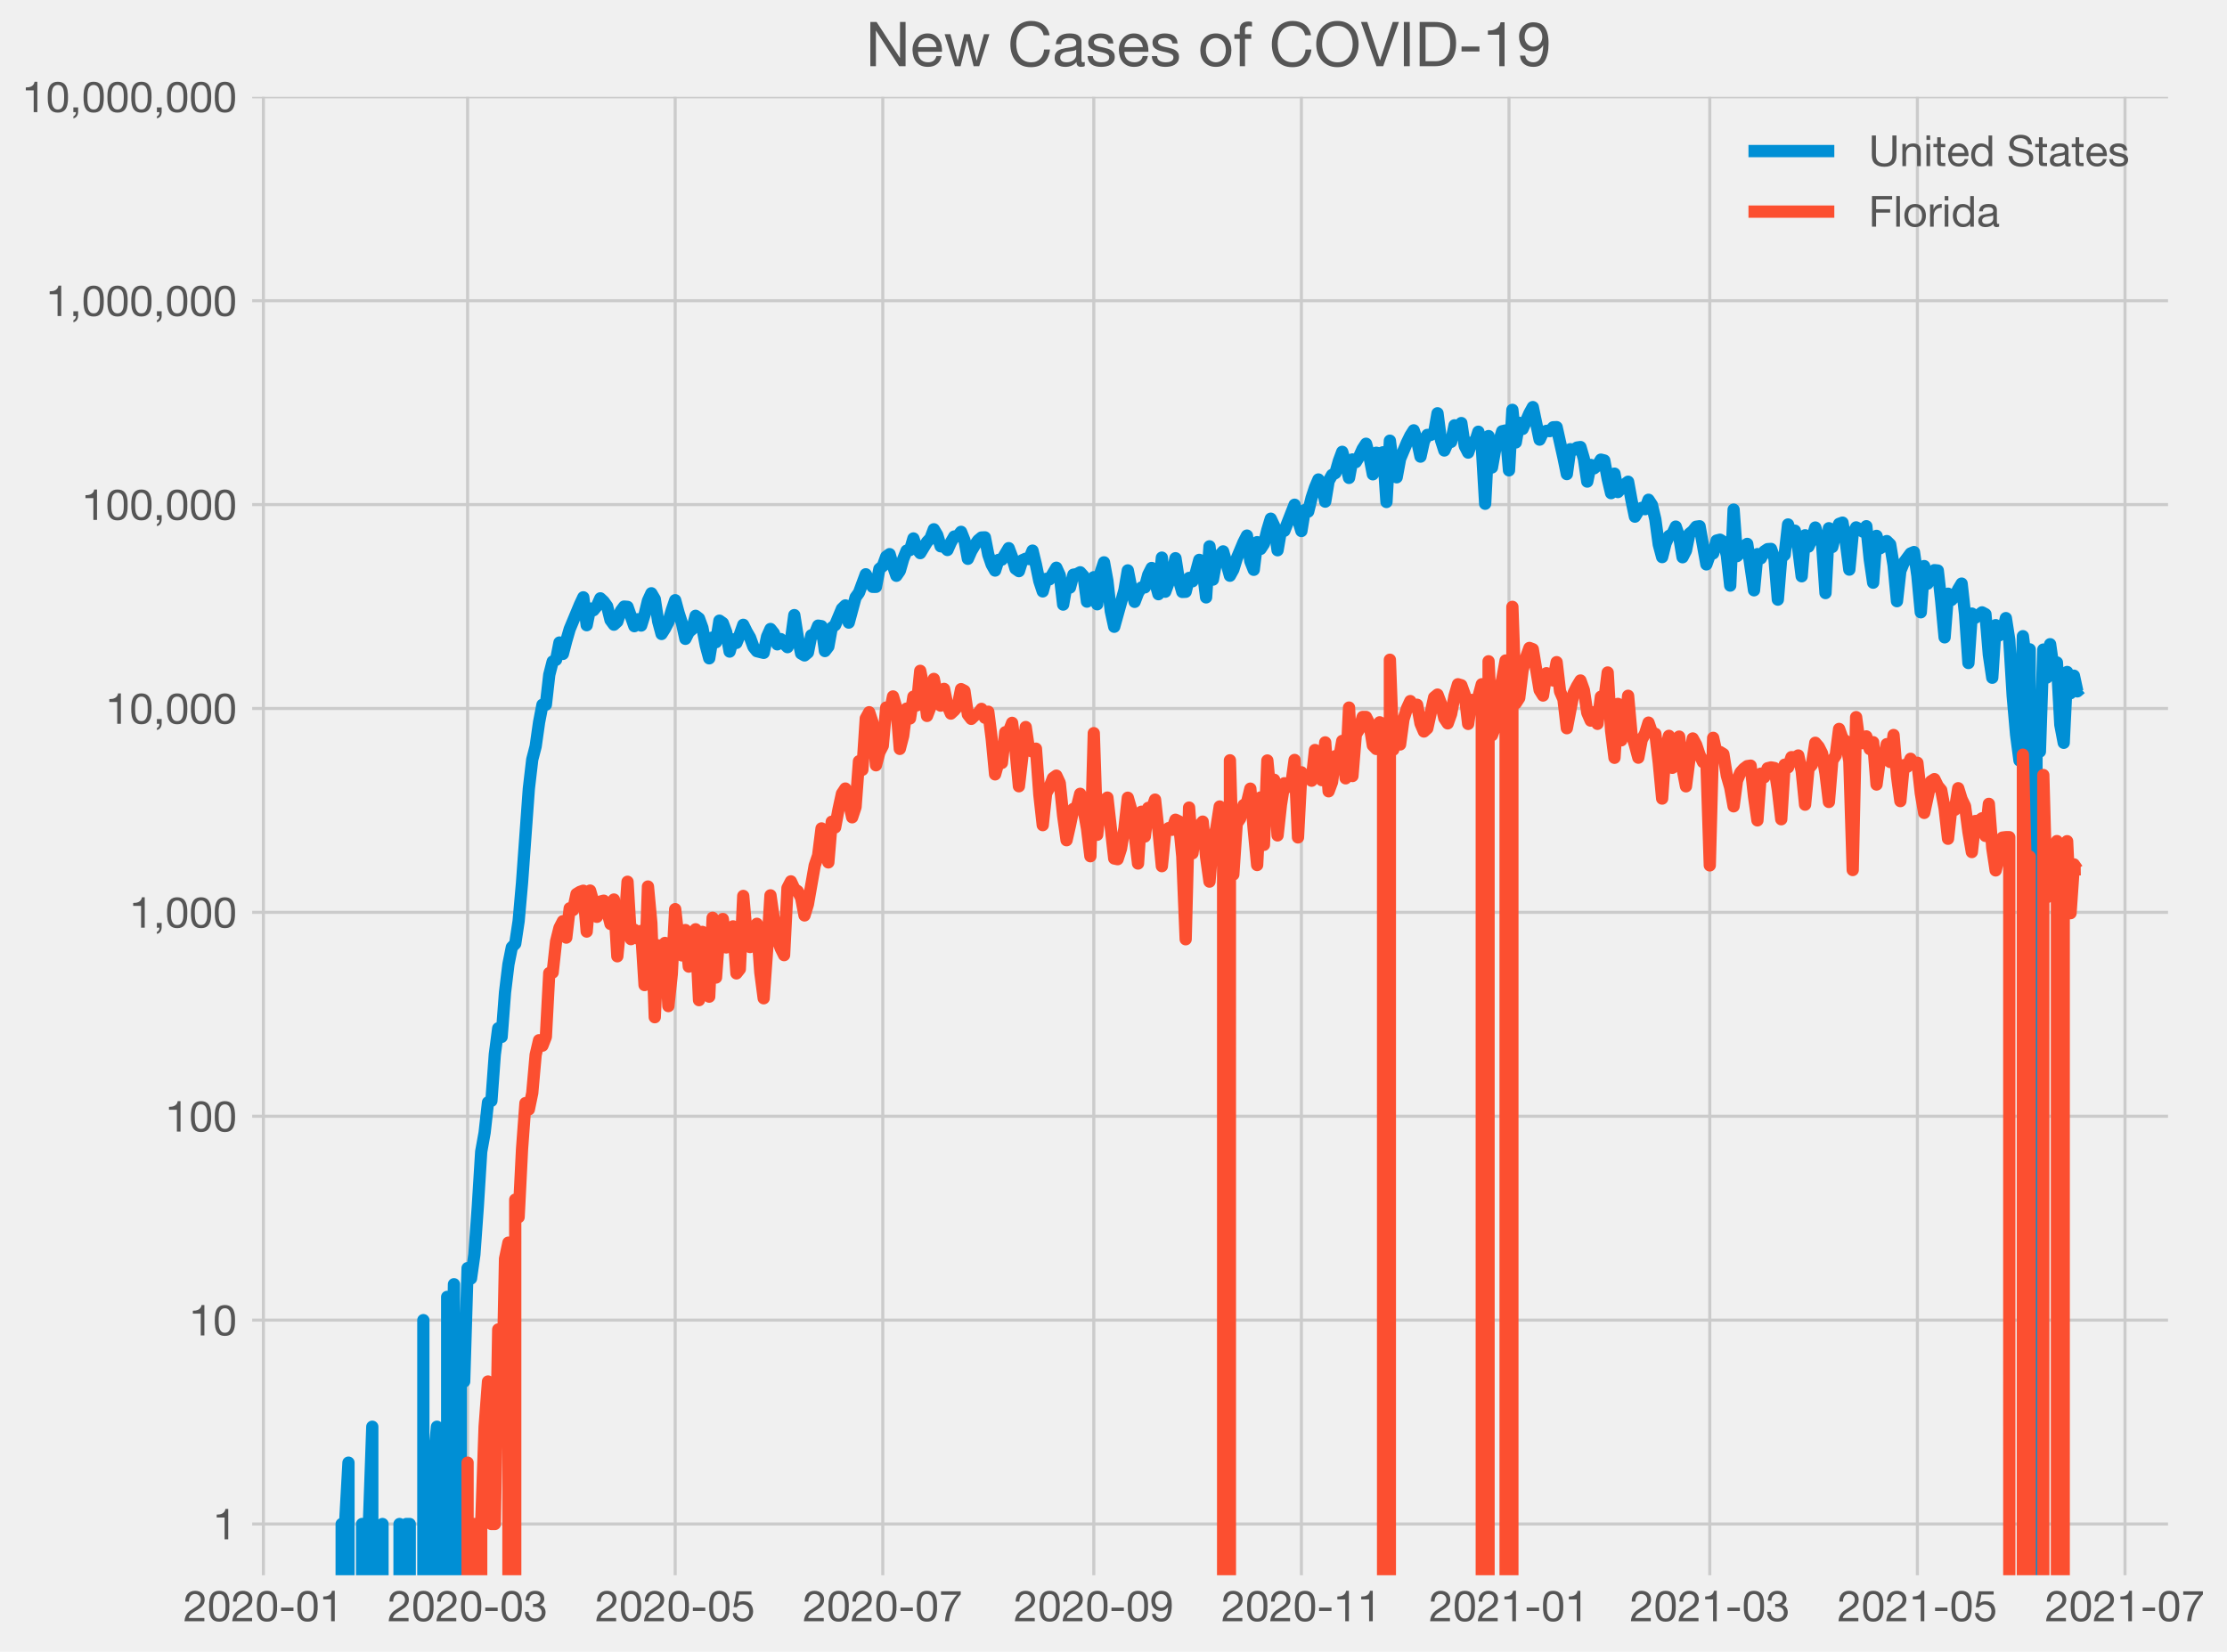 <?xml version="1.0" encoding="utf-8" standalone="no"?>
<!DOCTYPE svg PUBLIC "-//W3C//DTD SVG 1.1//EN"
  "http://www.w3.org/Graphics/SVG/1.1/DTD/svg11.dtd">
<!-- Created with matplotlib (https://matplotlib.org/) -->
<svg height="538.891pt" version="1.1" viewBox="0 0 726.379 538.891" width="726.379pt" xmlns="http://www.w3.org/2000/svg" xmlns:xlink="http://www.w3.org/1999/xlink">
 <defs>
  <style type="text/css">*{stroke-linecap:butt;stroke-linejoin:round;}</style>
 </defs>
 <g id="figure_1">
  <g id="patch_1">
   <path d="M 0 538.891 
L 726.379 538.891 
L 726.379 0 
L 0 0 
z
" style="fill:#f0f0f0;"/>
  </g>
  <g id="axes_1">
   <g id="patch_2">
    <path d="M 80.748 515.436 
L 707.148 515.436 
L 707.148 31.596 
L 80.748 31.596 
z
" style="fill:#f0f0f0;"/>
   </g>
   <g id="matplotlib.axis_1">
    <g id="xtick_1">
     <g id="line2d_1">
      <path clip-path="url(#p4f7e2a3bd6)" d="M 85.91 515.436 
L 85.91 31.596 
" style="fill:none;stroke:#cbcbcb;"/>
     </g>
     <g id="line2d_2"/>
     <g id="text_1">
      <!-- 2020-01 -->
      <g style="fill:#555555;" transform="translate(59.837 528.932)scale(0.14 -0.14)">
       <defs>
        <path d="M 4.406 45.797 
L 12.906 45.797 
Q 12.797 49 13.547 52.141 
Q 14.297 55.297 16 57.797 
Q 17.703 60.297 20.344 61.844 
Q 23 63.406 26.703 63.406 
Q 29.5 63.406 32 62.5 
Q 34.5 61.594 36.344 59.891 
Q 38.203 58.203 39.297 55.844 
Q 40.406 53.5 40.406 50.594 
Q 40.406 46.906 39.25 44.094 
Q 38.094 41.297 35.844 38.891 
Q 33.594 36.5 30.188 34.141 
Q 26.797 31.797 22.297 29 
Q 18.594 26.797 15.188 24.297 
Q 11.797 21.797 9.094 18.5 
Q 6.406 15.203 4.656 10.75 
Q 2.906 6.297 2.406 0 
L 48.703 0 
L 48.703 7.5 
L 12.297 7.5 
Q 12.906 10.797 14.844 13.344 
Q 16.797 15.906 19.547 18.094 
Q 22.297 20.297 25.594 22.25 
Q 28.906 24.203 32.203 26.203 
Q 35.5 28.297 38.594 30.594 
Q 41.703 32.906 44.094 35.75 
Q 46.5 38.594 47.953 42.188 
Q 49.406 45.797 49.406 50.5 
Q 49.406 55.5 47.656 59.297 
Q 45.906 63.094 42.906 65.641 
Q 39.906 68.203 35.844 69.547 
Q 31.797 70.906 27.203 70.906 
Q 21.594 70.906 17.188 69 
Q 12.797 67.094 9.844 63.75 
Q 6.906 60.406 5.5 55.797 
Q 4.094 51.203 4.406 45.797 
z
" id="HelveticaNeue-50"/>
        <path d="M 13.203 34.906 
Q 13.203 37.5 13.25 40.641 
Q 13.297 43.797 13.75 46.938 
Q 14.203 50.094 15.047 53.094 
Q 15.906 56.094 17.547 58.344 
Q 19.203 60.594 21.703 62 
Q 24.203 63.406 27.797 63.406 
Q 31.406 63.406 33.906 62 
Q 36.406 60.594 38.047 58.344 
Q 39.703 56.094 40.547 53.094 
Q 41.406 50.094 41.844 46.938 
Q 42.297 43.797 42.344 40.641 
Q 42.406 37.5 42.406 34.906 
Q 42.406 30.906 42.156 25.953 
Q 41.906 21 40.547 16.641 
Q 39.203 12.297 36.203 9.297 
Q 33.203 6.297 27.797 6.297 
Q 22.406 6.297 19.406 9.297 
Q 16.406 12.297 15.047 16.641 
Q 13.703 21 13.453 25.953 
Q 13.203 30.906 13.203 34.906 
z
M 4.203 34.797 
Q 4.203 30.906 4.391 26.703 
Q 4.594 22.5 5.391 18.5 
Q 6.203 14.5 7.703 10.953 
Q 9.203 7.406 11.797 4.703 
Q 14.406 2 18.344 0.453 
Q 22.297 -1.094 27.797 -1.094 
Q 33.406 -1.094 37.297 0.453 
Q 41.203 2 43.797 4.703 
Q 46.406 7.406 47.906 10.953 
Q 49.406 14.5 50.203 18.5 
Q 51 22.5 51.203 26.703 
Q 51.406 30.906 51.406 34.797 
Q 51.406 38.703 51.203 42.891 
Q 51 47.094 50.203 51.094 
Q 49.406 55.094 47.906 58.688 
Q 46.406 62.297 43.797 65 
Q 41.203 67.703 37.25 69.297 
Q 33.297 70.906 27.797 70.906 
Q 22.297 70.906 18.344 69.297 
Q 14.406 67.703 11.797 65 
Q 9.203 62.297 7.703 58.688 
Q 6.203 55.094 5.391 51.094 
Q 4.594 47.094 4.391 42.891 
Q 4.203 38.703 4.203 34.797 
z
" id="HelveticaNeue-48"/>
        <path d="M 5 31.797 
L 5 23.797 
L 33.906 23.797 
L 33.906 31.797 
z
" id="HelveticaNeue-45"/>
        <path d="M 35.594 0 
L 35.594 70.906 
L 29.094 70.906 
Q 28.406 66.906 26.5 64.297 
Q 24.594 61.703 21.844 60.203 
Q 19.094 58.703 15.688 58.141 
Q 12.297 57.594 8.703 57.594 
L 8.703 50.797 
L 27.094 50.797 
L 27.094 0 
z
" id="HelveticaNeue-49"/>
       </defs>
       <use xlink:href="#HelveticaNeue-50"/>
       <use x="55.6" xlink:href="#HelveticaNeue-48"/>
       <use x="111.2" xlink:href="#HelveticaNeue-50"/>
       <use x="166.8" xlink:href="#HelveticaNeue-48"/>
       <use x="222.4" xlink:href="#HelveticaNeue-45"/>
       <use x="261.3" xlink:href="#HelveticaNeue-48"/>
       <use x="316.9" xlink:href="#HelveticaNeue-49"/>
      </g>
     </g>
    </g>
    <g id="xtick_2">
     <g id="line2d_3">
      <path clip-path="url(#p4f7e2a3bd6)" d="M 152.513 515.436 
L 152.513 31.596 
" style="fill:none;stroke:#cbcbcb;"/>
     </g>
     <g id="line2d_4"/>
     <g id="text_2">
      <!-- 2020-03 -->
      <g style="fill:#555555;" transform="translate(126.44 528.932)scale(0.14 -0.14)">
       <defs>
        <path d="M 21.797 40.5 
L 21.797 33.297 
Q 24.203 33.594 26.906 33.594 
Q 30.094 33.594 32.844 32.75 
Q 35.594 31.906 37.594 30.156 
Q 39.594 28.406 40.797 25.844 
Q 42 23.297 42 20 
Q 42 16.797 40.75 14.25 
Q 39.5 11.703 37.391 9.953 
Q 35.297 8.203 32.5 7.25 
Q 29.703 6.297 26.594 6.297 
Q 19.297 6.297 15.5 10.641 
Q 11.703 15 11.5 21.906 
L 3 21.906 
Q 2.906 16.406 4.547 12.094 
Q 6.203 7.797 9.297 4.844 
Q 12.406 1.906 16.797 0.406 
Q 21.203 -1.094 26.594 -1.094 
Q 31.594 -1.094 36.047 0.25 
Q 40.5 1.594 43.797 4.297 
Q 47.094 7 49.047 11.047 
Q 51 15.094 51 20.406 
Q 51 26.797 47.844 31.5 
Q 44.703 36.203 38.203 37.594 
L 38.203 37.797 
Q 42.406 39.703 45.203 43.391 
Q 48 47.094 48 51.906 
Q 48 56.797 46.344 60.391 
Q 44.703 64 41.797 66.297 
Q 38.906 68.594 34.953 69.75 
Q 31 70.906 26.406 70.906 
Q 21.094 70.906 17.047 69.203 
Q 13 67.5 10.297 64.5 
Q 7.594 61.5 6.141 57.297 
Q 4.703 53.094 4.5 48 
L 13 48 
Q 13 51.094 13.797 53.891 
Q 14.594 56.703 16.25 58.797 
Q 17.906 60.906 20.453 62.156 
Q 23 63.406 26.406 63.406 
Q 31.797 63.406 35.391 60.547 
Q 39 57.703 39 52 
Q 39 49.203 37.891 47 
Q 36.797 44.797 34.938 43.344 
Q 33.094 41.906 30.641 41.156 
Q 28.203 40.406 25.5 40.406 
L 23.703 40.406 
Q 23.203 40.406 22.703 40.406 
Q 22.297 40.406 21.797 40.5 
z
" id="HelveticaNeue-51"/>
       </defs>
       <use xlink:href="#HelveticaNeue-50"/>
       <use x="55.6" xlink:href="#HelveticaNeue-48"/>
       <use x="111.2" xlink:href="#HelveticaNeue-50"/>
       <use x="166.8" xlink:href="#HelveticaNeue-48"/>
       <use x="222.4" xlink:href="#HelveticaNeue-45"/>
       <use x="261.3" xlink:href="#HelveticaNeue-48"/>
       <use x="316.9" xlink:href="#HelveticaNeue-51"/>
      </g>
     </g>
    </g>
    <g id="xtick_3">
     <g id="line2d_5">
      <path clip-path="url(#p4f7e2a3bd6)" d="M 220.226 515.436 
L 220.226 31.596 
" style="fill:none;stroke:#cbcbcb;"/>
     </g>
     <g id="line2d_6"/>
     <g id="text_3">
      <!-- 2020-05 -->
      <g style="fill:#555555;" transform="translate(194.153 528.932)scale(0.14 -0.14)">
       <defs>
        <path d="M 47 62.203 
L 47 69.703 
L 12 69.703 
L 5.406 32.906 
L 12.703 32.5 
Q 15.203 35.5 18.453 37.344 
Q 21.703 39.203 25.906 39.203 
Q 29.5 39.203 32.453 38 
Q 35.406 36.797 37.5 34.641 
Q 39.594 32.5 40.75 29.547 
Q 41.906 26.594 41.906 23.094 
Q 41.906 18.906 40.703 15.75 
Q 39.5 12.594 37.453 10.5 
Q 35.406 8.406 32.656 7.344 
Q 29.906 6.297 26.906 6.297 
Q 23.703 6.297 21.047 7.25 
Q 18.406 8.203 16.453 9.953 
Q 14.5 11.703 13.344 14.047 
Q 12.203 16.406 12 19.094 
L 3.5 19.094 
Q 3.594 14.297 5.391 10.5 
Q 7.203 6.703 10.297 4.141 
Q 13.406 1.594 17.453 0.25 
Q 21.5 -1.094 26.094 -1.094 
Q 32.297 -1.094 36.938 0.844 
Q 41.594 2.797 44.688 6.094 
Q 47.797 9.406 49.344 13.656 
Q 50.906 17.906 50.906 22.406 
Q 50.906 28.5 49.094 33.047 
Q 47.297 37.594 44.188 40.641 
Q 41.094 43.703 36.891 45.203 
Q 32.703 46.703 28 46.703 
Q 24.406 46.703 20.75 45.453 
Q 17.094 44.203 14.797 41.594 
L 14.594 41.797 
L 18.406 62.203 
z
" id="HelveticaNeue-53"/>
       </defs>
       <use xlink:href="#HelveticaNeue-50"/>
       <use x="55.6" xlink:href="#HelveticaNeue-48"/>
       <use x="111.2" xlink:href="#HelveticaNeue-50"/>
       <use x="166.8" xlink:href="#HelveticaNeue-48"/>
       <use x="222.4" xlink:href="#HelveticaNeue-45"/>
       <use x="261.3" xlink:href="#HelveticaNeue-48"/>
       <use x="316.9" xlink:href="#HelveticaNeue-53"/>
      </g>
     </g>
    </g>
    <g id="xtick_4">
     <g id="line2d_7">
      <path clip-path="url(#p4f7e2a3bd6)" d="M 287.939 515.436 
L 287.939 31.596 
" style="fill:none;stroke:#cbcbcb;"/>
     </g>
     <g id="line2d_8"/>
     <g id="text_4">
      <!-- 2020-07 -->
      <g style="fill:#555555;" transform="translate(261.866 528.932)scale(0.14 -0.14)">
       <defs>
        <path d="M 50.906 62.406 
L 50.906 69.703 
L 5 69.703 
L 5 61.703 
L 42.203 61.703 
Q 36.594 55.797 31.75 48.797 
Q 26.906 41.797 23.203 33.938 
Q 19.5 26.094 17.141 17.547 
Q 14.797 9 14.203 0 
L 23.703 0 
Q 24.203 8.297 26.5 17.094 
Q 28.797 25.906 32.438 34.203 
Q 36.094 42.5 40.797 49.797 
Q 45.5 57.094 50.906 62.406 
z
" id="HelveticaNeue-55"/>
       </defs>
       <use xlink:href="#HelveticaNeue-50"/>
       <use x="55.6" xlink:href="#HelveticaNeue-48"/>
       <use x="111.2" xlink:href="#HelveticaNeue-50"/>
       <use x="166.8" xlink:href="#HelveticaNeue-48"/>
       <use x="222.4" xlink:href="#HelveticaNeue-45"/>
       <use x="261.3" xlink:href="#HelveticaNeue-48"/>
       <use x="316.9" xlink:href="#HelveticaNeue-55"/>
      </g>
     </g>
    </g>
    <g id="xtick_5">
     <g id="line2d_9">
      <path clip-path="url(#p4f7e2a3bd6)" d="M 356.762 515.436 
L 356.762 31.596 
" style="fill:none;stroke:#cbcbcb;"/>
     </g>
     <g id="line2d_10"/>
     <g id="text_5">
      <!-- 2020-09 -->
      <g style="fill:#555555;" transform="translate(330.689 528.932)scale(0.14 -0.14)">
       <defs>
        <path d="M 13.406 17.094 
L 4.906 17.094 
Q 5.703 7.906 11.594 3.406 
Q 17.5 -1.094 26.406 -1.094 
Q 39.297 -1.094 45.141 8.75 
Q 51 18.594 51 37 
Q 51 47.094 49.047 53.641 
Q 47.094 60.203 43.797 64 
Q 40.5 67.797 36.094 69.344 
Q 31.703 70.906 26.703 70.906 
Q 21.594 70.906 17.297 69.203 
Q 13 67.5 9.891 64.453 
Q 6.797 61.406 5.094 57.156 
Q 3.406 52.906 3.406 47.797 
Q 3.406 42.594 4.844 38.188 
Q 6.297 33.797 9.141 30.688 
Q 12 27.594 16.203 25.844 
Q 20.406 24.094 25.797 24.094 
Q 31 24.094 35.391 26.75 
Q 39.797 29.406 42.203 33.906 
L 42.406 33.703 
Q 42 19.797 38.094 13.047 
Q 34.203 6.297 26.406 6.297 
Q 21.297 6.297 17.594 9.094 
Q 13.906 11.906 13.406 17.094 
z
M 40.906 47.203 
Q 40.906 44.094 39.906 41.25 
Q 38.906 38.406 37 36.25 
Q 35.094 34.094 32.391 32.844 
Q 29.703 31.594 26.406 31.594 
Q 23.297 31.594 20.75 32.844 
Q 18.203 34.094 16.344 36.188 
Q 14.5 38.297 13.453 41 
Q 12.406 43.703 12.406 46.594 
Q 12.406 49.906 13.156 52.906 
Q 13.906 55.906 15.547 58.25 
Q 17.203 60.594 19.844 62 
Q 22.5 63.406 26.297 63.406 
Q 29.906 63.406 32.594 62.094 
Q 35.297 60.797 37.141 58.547 
Q 39 56.297 39.953 53.391 
Q 40.906 50.5 40.906 47.203 
z
" id="HelveticaNeue-57"/>
       </defs>
       <use xlink:href="#HelveticaNeue-50"/>
       <use x="55.6" xlink:href="#HelveticaNeue-48"/>
       <use x="111.2" xlink:href="#HelveticaNeue-50"/>
       <use x="166.8" xlink:href="#HelveticaNeue-48"/>
       <use x="222.4" xlink:href="#HelveticaNeue-45"/>
       <use x="261.3" xlink:href="#HelveticaNeue-48"/>
       <use x="316.9" xlink:href="#HelveticaNeue-57"/>
      </g>
     </g>
    </g>
    <g id="xtick_6">
     <g id="line2d_11">
      <path clip-path="url(#p4f7e2a3bd6)" d="M 424.474 515.436 
L 424.474 31.596 
" style="fill:none;stroke:#cbcbcb;"/>
     </g>
     <g id="line2d_12"/>
     <g id="text_6">
      <!-- 2020-11 -->
      <g style="fill:#555555;" transform="translate(398.402 528.932)scale(0.14 -0.14)">
       <use xlink:href="#HelveticaNeue-50"/>
       <use x="55.6" xlink:href="#HelveticaNeue-48"/>
       <use x="111.2" xlink:href="#HelveticaNeue-50"/>
       <use x="166.8" xlink:href="#HelveticaNeue-48"/>
       <use x="222.4" xlink:href="#HelveticaNeue-45"/>
       <use x="261.3" xlink:href="#HelveticaNeue-49"/>
       <use x="316.9" xlink:href="#HelveticaNeue-49"/>
      </g>
     </g>
    </g>
    <g id="xtick_7">
     <g id="line2d_13">
      <path clip-path="url(#p4f7e2a3bd6)" d="M 492.187 515.436 
L 492.187 31.596 
" style="fill:none;stroke:#cbcbcb;"/>
     </g>
     <g id="line2d_14"/>
     <g id="text_7">
      <!-- 2021-01 -->
      <g style="fill:#555555;" transform="translate(466.115 528.932)scale(0.14 -0.14)">
       <use xlink:href="#HelveticaNeue-50"/>
       <use x="55.6" xlink:href="#HelveticaNeue-48"/>
       <use x="111.2" xlink:href="#HelveticaNeue-50"/>
       <use x="166.8" xlink:href="#HelveticaNeue-49"/>
       <use x="222.4" xlink:href="#HelveticaNeue-45"/>
       <use x="261.3" xlink:href="#HelveticaNeue-48"/>
       <use x="316.9" xlink:href="#HelveticaNeue-49"/>
      </g>
     </g>
    </g>
    <g id="xtick_8">
     <g id="line2d_15">
      <path clip-path="url(#p4f7e2a3bd6)" d="M 557.68 515.436 
L 557.68 31.596 
" style="fill:none;stroke:#cbcbcb;"/>
     </g>
     <g id="line2d_16"/>
     <g id="text_8">
      <!-- 2021-03 -->
      <g style="fill:#555555;" transform="translate(531.607 528.932)scale(0.14 -0.14)">
       <use xlink:href="#HelveticaNeue-50"/>
       <use x="55.6" xlink:href="#HelveticaNeue-48"/>
       <use x="111.2" xlink:href="#HelveticaNeue-50"/>
       <use x="166.8" xlink:href="#HelveticaNeue-49"/>
       <use x="222.4" xlink:href="#HelveticaNeue-45"/>
       <use x="261.3" xlink:href="#HelveticaNeue-48"/>
       <use x="316.9" xlink:href="#HelveticaNeue-51"/>
      </g>
     </g>
    </g>
    <g id="xtick_9">
     <g id="line2d_17">
      <path clip-path="url(#p4f7e2a3bd6)" d="M 625.393 515.436 
L 625.393 31.596 
" style="fill:none;stroke:#cbcbcb;"/>
     </g>
     <g id="line2d_18"/>
     <g id="text_9">
      <!-- 2021-05 -->
      <g style="fill:#555555;" transform="translate(599.32 528.932)scale(0.14 -0.14)">
       <use xlink:href="#HelveticaNeue-50"/>
       <use x="55.6" xlink:href="#HelveticaNeue-48"/>
       <use x="111.2" xlink:href="#HelveticaNeue-50"/>
       <use x="166.8" xlink:href="#HelveticaNeue-49"/>
       <use x="222.4" xlink:href="#HelveticaNeue-45"/>
       <use x="261.3" xlink:href="#HelveticaNeue-48"/>
       <use x="316.9" xlink:href="#HelveticaNeue-53"/>
      </g>
     </g>
    </g>
    <g id="xtick_10">
     <g id="line2d_19">
      <path clip-path="url(#p4f7e2a3bd6)" d="M 693.106 515.436 
L 693.106 31.596 
" style="fill:none;stroke:#cbcbcb;"/>
     </g>
     <g id="line2d_20"/>
     <g id="text_10">
      <!-- 2021-07 -->
      <g style="fill:#555555;" transform="translate(667.033 528.932)scale(0.14 -0.14)">
       <use xlink:href="#HelveticaNeue-50"/>
       <use x="55.6" xlink:href="#HelveticaNeue-48"/>
       <use x="111.2" xlink:href="#HelveticaNeue-50"/>
       <use x="166.8" xlink:href="#HelveticaNeue-49"/>
       <use x="222.4" xlink:href="#HelveticaNeue-45"/>
       <use x="261.3" xlink:href="#HelveticaNeue-48"/>
       <use x="316.9" xlink:href="#HelveticaNeue-55"/>
      </g>
     </g>
    </g>
   </g>
   <g id="matplotlib.axis_2">
    <g id="ytick_1">
     <g id="line2d_21">
      <path clip-path="url(#p4f7e2a3bd6)" d="M 80.748 497.216 
L 707.148 497.216 
" style="fill:none;stroke:#cbcbcb;"/>
     </g>
     <g id="line2d_22"/>
     <g id="text_11">
      <!-- 1 -->
      <g style="fill:#555555;" transform="translate(69.465 502.214)scale(0.14 -0.14)">
       <use xlink:href="#HelveticaNeue-49"/>
      </g>
     </g>
    </g>
    <g id="ytick_2">
     <g id="line2d_23">
      <path clip-path="url(#p4f7e2a3bd6)" d="M 80.748 430.698 
L 707.148 430.698 
" style="fill:none;stroke:#cbcbcb;"/>
     </g>
     <g id="line2d_24"/>
     <g id="text_12">
      <!-- 10 -->
      <g style="fill:#555555;" transform="translate(61.682 435.697)scale(0.14 -0.14)">
       <use xlink:href="#HelveticaNeue-49"/>
       <use x="55.6" xlink:href="#HelveticaNeue-48"/>
      </g>
     </g>
    </g>
    <g id="ytick_3">
     <g id="line2d_25">
      <path clip-path="url(#p4f7e2a3bd6)" d="M 80.748 364.181 
L 707.148 364.181 
" style="fill:none;stroke:#cbcbcb;"/>
     </g>
     <g id="line2d_26"/>
     <g id="text_13">
      <!-- 100 -->
      <g style="fill:#555555;" transform="translate(53.899 369.18)scale(0.14 -0.14)">
       <use xlink:href="#HelveticaNeue-49"/>
       <use x="55.6" xlink:href="#HelveticaNeue-48"/>
       <use x="111.2" xlink:href="#HelveticaNeue-48"/>
      </g>
     </g>
    </g>
    <g id="ytick_4">
     <g id="line2d_27">
      <path clip-path="url(#p4f7e2a3bd6)" d="M 80.748 297.664 
L 707.148 297.664 
" style="fill:none;stroke:#cbcbcb;"/>
     </g>
     <g id="line2d_28"/>
     <g id="text_14">
      <!-- 1,000 -->
      <g style="fill:#555555;" transform="translate(42.224 302.663)scale(0.14 -0.14)">
       <defs>
        <path d="M 8.297 11.094 
L 8.297 0 
L 14.203 0 
Q 14.297 -1.203 14.047 -2.594 
Q 13.797 -4 13.094 -5.344 
Q 12.406 -6.703 11.25 -7.844 
Q 10.094 -9 8.406 -9.594 
L 8.406 -14.594 
Q 14.203 -12.906 16.797 -8.797 
Q 19.406 -4.703 19.406 1 
L 19.406 11.094 
z
" id="HelveticaNeue-44"/>
       </defs>
       <use xlink:href="#HelveticaNeue-49"/>
       <use x="55.6" xlink:href="#HelveticaNeue-44"/>
       <use x="83.4" xlink:href="#HelveticaNeue-48"/>
       <use x="139" xlink:href="#HelveticaNeue-48"/>
       <use x="194.6" xlink:href="#HelveticaNeue-48"/>
      </g>
     </g>
    </g>
    <g id="ytick_5">
     <g id="line2d_29">
      <path clip-path="url(#p4f7e2a3bd6)" d="M 80.748 231.147 
L 707.148 231.147 
" style="fill:none;stroke:#cbcbcb;"/>
     </g>
     <g id="line2d_30"/>
     <g id="text_15">
      <!-- 10,000 -->
      <g style="fill:#555555;" transform="translate(34.441 236.145)scale(0.14 -0.14)">
       <use xlink:href="#HelveticaNeue-49"/>
       <use x="55.6" xlink:href="#HelveticaNeue-48"/>
       <use x="111.2" xlink:href="#HelveticaNeue-44"/>
       <use x="139" xlink:href="#HelveticaNeue-48"/>
       <use x="194.6" xlink:href="#HelveticaNeue-48"/>
       <use x="250.2" xlink:href="#HelveticaNeue-48"/>
      </g>
     </g>
    </g>
    <g id="ytick_6">
     <g id="line2d_31">
      <path clip-path="url(#p4f7e2a3bd6)" d="M 80.748 164.63 
L 707.148 164.63 
" style="fill:none;stroke:#cbcbcb;"/>
     </g>
     <g id="line2d_32"/>
     <g id="text_16">
      <!-- 100,000 -->
      <g style="fill:#555555;" transform="translate(26.658 169.628)scale(0.14 -0.14)">
       <use xlink:href="#HelveticaNeue-49"/>
       <use x="55.6" xlink:href="#HelveticaNeue-48"/>
       <use x="111.2" xlink:href="#HelveticaNeue-48"/>
       <use x="166.8" xlink:href="#HelveticaNeue-44"/>
       <use x="194.6" xlink:href="#HelveticaNeue-48"/>
       <use x="250.2" xlink:href="#HelveticaNeue-48"/>
       <use x="305.8" xlink:href="#HelveticaNeue-48"/>
      </g>
     </g>
    </g>
    <g id="ytick_7">
     <g id="line2d_33">
      <path clip-path="url(#p4f7e2a3bd6)" d="M 80.748 98.113 
L 707.148 98.113 
" style="fill:none;stroke:#cbcbcb;"/>
     </g>
     <g id="line2d_34"/>
     <g id="text_17">
      <!-- 1,000,000 -->
      <g style="fill:#555555;" transform="translate(14.983 103.111)scale(0.14 -0.14)">
       <use xlink:href="#HelveticaNeue-49"/>
       <use x="55.6" xlink:href="#HelveticaNeue-44"/>
       <use x="83.4" xlink:href="#HelveticaNeue-48"/>
       <use x="139" xlink:href="#HelveticaNeue-48"/>
       <use x="194.6" xlink:href="#HelveticaNeue-48"/>
       <use x="250.2" xlink:href="#HelveticaNeue-44"/>
       <use x="278" xlink:href="#HelveticaNeue-48"/>
       <use x="333.6" xlink:href="#HelveticaNeue-48"/>
       <use x="389.2" xlink:href="#HelveticaNeue-48"/>
      </g>
     </g>
    </g>
    <g id="ytick_8">
     <g id="line2d_35">
      <path clip-path="url(#p4f7e2a3bd6)" d="M 80.748 31.596 
L 707.148 31.596 
" style="fill:none;stroke:#cbcbcb;"/>
     </g>
     <g id="line2d_36"/>
     <g id="text_18">
      <!-- 10,000,000 -->
      <g style="fill:#555555;" transform="translate(7.2 36.594)scale(0.14 -0.14)">
       <use xlink:href="#HelveticaNeue-49"/>
       <use x="55.6" xlink:href="#HelveticaNeue-48"/>
       <use x="111.2" xlink:href="#HelveticaNeue-44"/>
       <use x="139" xlink:href="#HelveticaNeue-48"/>
       <use x="194.6" xlink:href="#HelveticaNeue-48"/>
       <use x="250.2" xlink:href="#HelveticaNeue-48"/>
       <use x="305.8" xlink:href="#HelveticaNeue-44"/>
       <use x="333.6" xlink:href="#HelveticaNeue-48"/>
       <use x="389.2" xlink:href="#HelveticaNeue-48"/>
       <use x="444.8" xlink:href="#HelveticaNeue-48"/>
      </g>
     </g>
    </g>
    <g id="ytick_9">
     <g id="line2d_37"/>
    </g>
    <g id="ytick_10">
     <g id="line2d_38"/>
    </g>
    <g id="ytick_11">
     <g id="line2d_39"/>
    </g>
    <g id="ytick_12">
     <g id="line2d_40"/>
    </g>
    <g id="ytick_13">
     <g id="line2d_41"/>
    </g>
    <g id="ytick_14">
     <g id="line2d_42"/>
    </g>
    <g id="ytick_15">
     <g id="line2d_43"/>
    </g>
    <g id="ytick_16">
     <g id="line2d_44"/>
    </g>
    <g id="ytick_17">
     <g id="line2d_45"/>
    </g>
    <g id="ytick_18">
     <g id="line2d_46"/>
    </g>
    <g id="ytick_19">
     <g id="line2d_47"/>
    </g>
    <g id="ytick_20">
     <g id="line2d_48"/>
    </g>
    <g id="ytick_21">
     <g id="line2d_49"/>
    </g>
    <g id="ytick_22">
     <g id="line2d_50"/>
    </g>
    <g id="ytick_23">
     <g id="line2d_51"/>
    </g>
    <g id="ytick_24">
     <g id="line2d_52"/>
    </g>
    <g id="ytick_25">
     <g id="line2d_53"/>
    </g>
    <g id="ytick_26">
     <g id="line2d_54"/>
    </g>
    <g id="ytick_27">
     <g id="line2d_55"/>
    </g>
    <g id="ytick_28">
     <g id="line2d_56"/>
    </g>
    <g id="ytick_29">
     <g id="line2d_57"/>
    </g>
    <g id="ytick_30">
     <g id="line2d_58"/>
    </g>
    <g id="ytick_31">
     <g id="line2d_59"/>
    </g>
    <g id="ytick_32">
     <g id="line2d_60"/>
    </g>
    <g id="ytick_33">
     <g id="line2d_61"/>
    </g>
    <g id="ytick_34">
     <g id="line2d_62"/>
    </g>
    <g id="ytick_35">
     <g id="line2d_63"/>
    </g>
    <g id="ytick_36">
     <g id="line2d_64"/>
    </g>
    <g id="ytick_37">
     <g id="line2d_65"/>
    </g>
    <g id="ytick_38">
     <g id="line2d_66"/>
    </g>
    <g id="ytick_39">
     <g id="line2d_67"/>
    </g>
    <g id="ytick_40">
     <g id="line2d_68"/>
    </g>
    <g id="ytick_41">
     <g id="line2d_69"/>
    </g>
    <g id="ytick_42">
     <g id="line2d_70"/>
    </g>
    <g id="ytick_43">
     <g id="line2d_71"/>
    </g>
    <g id="ytick_44">
     <g id="line2d_72"/>
    </g>
    <g id="ytick_45">
     <g id="line2d_73"/>
    </g>
    <g id="ytick_46">
     <g id="line2d_74"/>
    </g>
    <g id="ytick_47">
     <g id="line2d_75"/>
    </g>
    <g id="ytick_48">
     <g id="line2d_76"/>
    </g>
    <g id="ytick_49">
     <g id="line2d_77"/>
    </g>
    <g id="ytick_50">
     <g id="line2d_78"/>
    </g>
    <g id="ytick_51">
     <g id="line2d_79"/>
    </g>
    <g id="ytick_52">
     <g id="line2d_80"/>
    </g>
    <g id="ytick_53">
     <g id="line2d_81"/>
    </g>
    <g id="ytick_54">
     <g id="line2d_82"/>
    </g>
    <g id="ytick_55">
     <g id="line2d_83"/>
    </g>
    <g id="ytick_56">
     <g id="line2d_84"/>
    </g>
    <g id="ytick_57">
     <g id="line2d_85"/>
    </g>
    <g id="ytick_58">
     <g id="line2d_86"/>
    </g>
    <g id="ytick_59">
     <g id="line2d_87"/>
    </g>
    <g id="ytick_60">
     <g id="line2d_88"/>
    </g>
    <g id="ytick_61">
     <g id="line2d_89"/>
    </g>
    <g id="ytick_62">
     <g id="line2d_90"/>
    </g>
    <g id="ytick_63">
     <g id="line2d_91"/>
    </g>
    <g id="ytick_64">
     <g id="line2d_92"/>
    </g>
    <g id="ytick_65">
     <g id="line2d_93"/>
    </g>
    <g id="ytick_66">
     <g id="line2d_94"/>
    </g>
    <g id="ytick_67">
     <g id="line2d_95"/>
    </g>
    <g id="ytick_68">
     <g id="line2d_96"/>
    </g>
   </g>
   <g id="line2d_97">
    <path clip-path="url(#p4f7e2a3bd6)" d="M 111.44 539.891 
L 111.441 497.216 
L 112.551 497.216 
L 113.661 477.192 
L 113.662 539.891 
M 118.101 539.891 
L 118.101 497.216 
L 120.321 497.216 
L 121.431 465.479 
L 121.433 539.891 
M 124.761 539.891 
L 124.762 497.216 
L 124.762 539.891 
M 130.311 539.891 
L 130.312 497.216 
L 130.312 539.891 
M 132.531 539.891 
L 132.532 497.216 
L 133.642 497.216 
L 133.643 539.891 
M 138.08 539.891 
L 138.082 430.698 
L 138.084 539.891 
M 141.411 539.891 
L 141.412 477.192 
L 142.522 465.479 
L 142.524 539.891 
M 145.85 539.891 
L 145.852 423.119 
L 146.962 477.192 
L 148.073 418.985 
L 148.075 539.891 
M 150.291 539.891 
L 150.293 450.722 
L 151.403 450.722 
L 152.513 413.718 
L 153.623 417.121 
L 154.733 409.265 
L 155.843 393.695 
L 156.953 375.75 
L 158.063 369.564 
L 159.173 359.646 
L 160.283 359.156 
L 161.393 344.014 
L 162.503 335.488 
L 163.613 338.295 
L 164.723 323.775 
L 165.833 314.621 
L 166.943 309.061 
L 168.053 307.885 
L 169.163 300.484 
L 170.273 287.965 
L 172.494 257.308 
L 173.604 247.799 
L 174.714 243.52 
L 175.824 235.689 
L 176.934 229.925 
L 178.044 229.922 
L 179.154 220.148 
L 180.264 215.822 
L 181.374 215.263 
L 182.484 209.623 
L 183.594 213.344 
L 184.704 209.076 
L 185.814 205.254 
L 189.144 197.26 
L 190.254 194.876 
L 191.364 203.974 
L 192.474 198.541 
L 193.584 199.088 
L 194.695 197.709 
L 195.805 195.207 
L 196.915 196.246 
L 198.025 197.8 
L 199.135 202.301 
L 200.245 203.802 
L 201.355 202.786 
L 202.465 199.378 
L 203.575 197.897 
L 204.685 197.993 
L 206.905 204.294 
L 208.015 202.034 
L 209.125 204.089 
L 210.235 200.558 
L 211.345 195.985 
L 212.455 193.555 
L 213.565 195.45 
L 214.675 202.739 
L 215.785 206.839 
L 216.895 205.083 
L 218.006 202.934 
L 219.116 199.068 
L 220.226 195.82 
L 221.336 199.921 
L 222.446 203.389 
L 223.556 208.42 
L 224.666 206.209 
L 225.776 205.254 
L 226.886 200.914 
L 227.996 201.769 
L 229.106 204.83 
L 230.216 210.669 
L 231.326 214.782 
L 232.436 207.979 
L 233.546 209.515 
L 234.656 202.495 
L 235.766 203.282 
L 236.876 206.27 
L 237.986 212.584 
L 239.096 208.598 
L 240.206 209.746 
L 241.317 206.998 
L 242.427 203.842 
L 243.537 206.099 
L 244.647 208.02 
L 245.757 211.079 
L 246.867 212.453 
L 249.087 212.997 
L 250.197 207.705 
L 251.307 205.204 
L 252.417 206.591 
L 253.527 210.222 
L 254.637 208.506 
L 255.747 210.003 
L 256.857 211.142 
L 257.967 208.879 
L 259.077 200.681 
L 260.187 207.7 
L 261.297 213.195 
L 262.407 213.837 
L 263.518 212.903 
L 264.628 207.272 
L 265.738 206.833 
L 266.848 204.113 
L 267.958 204.294 
L 269.068 212.408 
L 270.178 210.955 
L 271.288 204.81 
L 272.398 203.93 
L 274.618 198.616 
L 275.728 197.523 
L 276.838 203.126 
L 279.058 194.908 
L 280.168 193.36 
L 282.388 187.36 
L 284.608 191.457 
L 285.718 191.466 
L 286.829 185.6 
L 287.939 184.668 
L 289.049 181.608 
L 290.159 180.79 
L 291.269 184.65 
L 292.379 187.847 
L 293.489 186.247 
L 294.599 182.385 
L 295.709 179.65 
L 296.819 179.44 
L 297.929 175.675 
L 299.039 179.042 
L 300.149 180.463 
L 302.369 176.808 
L 303.479 175.626 
L 304.589 172.677 
L 305.699 174.555 
L 306.809 178.23 
L 307.919 178.311 
L 309.029 179.441 
L 310.14 176.951 
L 311.25 175.041 
L 312.36 174.931 
L 313.47 173.514 
L 314.58 176.296 
L 315.69 182.314 
L 316.8 179.784 
L 317.91 177.924 
L 319.02 176.293 
L 320.13 175.371 
L 321.24 175.312 
L 322.35 180.956 
L 323.46 184.198 
L 324.57 186.145 
L 325.68 182.673 
L 326.79 182.579 
L 329.01 178.835 
L 330.12 181.774 
L 331.23 185.545 
L 332.34 186.335 
L 333.451 182.776 
L 334.561 182.282 
L 335.671 182.398 
L 336.781 179.639 
L 337.891 184.227 
L 339.001 189.596 
L 340.111 192.946 
L 341.221 188.854 
L 342.331 189.002 
L 344.551 185.22 
L 345.661 187.68 
L 346.771 197.247 
L 347.881 190.809 
L 348.991 191.696 
L 350.101 187.493 
L 351.211 187.308 
L 352.321 186.71 
L 353.431 187.949 
L 354.541 196.283 
L 355.651 193.757 
L 356.762 188.314 
L 357.872 197.148 
L 358.982 186.816 
L 360.092 183.463 
L 361.202 189.516 
L 362.312 199.411 
L 363.422 204.486 
L 366.752 192.536 
L 367.862 186.094 
L 368.972 191.754 
L 370.082 196.358 
L 371.192 193.44 
L 372.302 191.671 
L 373.412 191.633 
L 374.522 187.499 
L 375.632 185.304 
L 376.742 189.82 
L 377.852 193.859 
L 378.962 181.926 
L 380.073 193.048 
L 381.183 190.001 
L 382.293 187.568 
L 383.403 182.121 
L 384.513 189.215 
L 385.623 193.12 
L 386.733 193.072 
L 387.843 188.546 
L 388.953 189.65 
L 390.063 186.801 
L 391.173 182.656 
L 392.283 185.966 
L 393.393 194.905 
L 394.503 178.248 
L 395.613 189.103 
L 396.723 182.961 
L 397.833 181.183 
L 398.943 179.891 
L 401.163 187.837 
L 402.273 185.823 
L 403.384 182.22 
L 405.604 176.918 
L 406.714 174.743 
L 407.824 183.101 
L 408.934 185.904 
L 410.044 176.879 
L 411.154 179.102 
L 412.264 177.415 
L 413.374 172.891 
L 414.484 169.224 
L 415.594 171.593 
L 416.704 179.524 
L 417.814 173.083 
L 418.924 173.177 
L 422.254 164.668 
L 423.364 169.594 
L 424.474 173.252 
L 425.584 166.413 
L 426.695 166.908 
L 427.805 162.385 
L 428.915 159.044 
L 430.025 156.43 
L 431.135 157.969 
L 432.245 163.659 
L 433.355 156.953 
L 434.465 154.961 
L 435.575 154.321 
L 436.685 150.403 
L 437.795 147.411 
L 438.905 151.227 
L 440.015 155.92 
L 441.125 149.892 
L 442.235 150.759 
L 443.345 148.916 
L 444.455 146.47 
L 445.565 144.771 
L 446.675 148.974 
L 447.785 154.746 
L 448.895 147.712 
L 450.006 147.995 
L 451.116 147.555 
L 452.226 163.776 
L 453.336 143.774 
L 454.446 152.647 
L 455.556 155.721 
L 456.666 149.707 
L 458.886 144.437 
L 459.996 142.153 
L 461.106 140.397 
L 462.216 143.793 
L 463.326 148.976 
L 464.436 143.964 
L 465.546 141.89 
L 466.656 141.889 
L 467.766 141.177 
L 468.876 134.831 
L 469.986 143.538 
L 471.096 146.98 
L 472.206 144.477 
L 473.317 144.159 
L 474.427 138.764 
L 475.537 139.617 
L 476.647 138.023 
L 477.757 145.5 
L 478.867 147.664 
L 479.977 144.388 
L 481.087 144.374 
L 482.197 140.851 
L 483.307 145.557 
L 484.417 164.356 
L 485.527 142.268 
L 486.637 152.517 
L 487.747 146.239 
L 488.857 144.458 
L 489.967 140.7 
L 491.077 140.444 
L 492.187 153.45 
L 493.297 133.712 
L 494.407 144.35 
L 495.518 137.949 
L 496.628 139.948 
L 498.848 134.851 
L 499.958 132.818 
L 502.178 143.432 
L 503.288 141.035 
L 504.398 140.572 
L 505.508 140.653 
L 506.618 139.399 
L 507.728 139.357 
L 509.948 149.285 
L 511.058 154.677 
L 512.168 146.557 
L 513.278 146.782 
L 514.388 146.015 
L 515.498 145.851 
L 516.608 149.657 
L 517.718 157.123 
L 518.829 151.677 
L 519.939 152.796 
L 521.049 151.826 
L 522.159 149.958 
L 523.269 150.231 
L 524.379 156.218 
L 525.489 160.895 
L 526.599 154.53 
L 527.709 160.533 
L 529.929 158.038 
L 531.039 157.162 
L 532.149 163.234 
L 533.259 168.559 
L 534.369 166.731 
L 535.479 165.696 
L 536.589 166.12 
L 537.699 163.046 
L 538.809 164.737 
L 539.919 169.441 
L 541.029 177.621 
L 542.14 181.757 
L 543.25 177.282 
L 544.36 174.867 
L 545.47 174.203 
L 546.58 171.803 
L 547.69 175.049 
L 548.8 181.806 
L 549.91 179.644 
L 551.02 174.156 
L 552.13 173.253 
L 553.24 171.851 
L 554.35 171.69 
L 556.57 184.135 
L 557.68 181.023 
L 558.79 180.544 
L 559.9 176.366 
L 561.01 176.077 
L 562.12 176.766 
L 563.23 181.079 
L 564.34 191.053 
L 565.451 166.26 
L 566.561 181.438 
L 567.671 180.269 
L 568.781 178.26 
L 569.891 177.446 
L 572.111 192.59 
L 573.221 180.785 
L 574.331 182.148 
L 575.441 179.905 
L 576.551 179.163 
L 577.661 179.088 
L 578.771 182.204 
L 579.881 195.631 
L 580.991 182.05 
L 582.101 180.997 
L 583.211 171.111 
L 584.321 175.303 
L 585.431 173.133 
L 586.541 179.051 
L 587.651 188.01 
L 588.762 174.63 
L 589.872 178.331 
L 590.982 175.797 
L 592.092 172.108 
L 593.202 175.522 
L 594.312 177.461 
L 595.422 193.49 
L 596.532 172.333 
L 597.642 178.452 
L 598.752 173.684 
L 599.862 170.914 
L 600.972 170.51 
L 602.082 177.182 
L 603.192 185.847 
L 604.302 174.147 
L 605.412 172.062 
L 606.522 172.652 
L 607.632 173.448 
L 608.742 171.677 
L 609.852 182.498 
L 610.962 190.105 
L 612.073 174.826 
L 613.183 178.899 
L 614.293 178.21 
L 615.403 176.528 
L 616.513 177.62 
L 617.623 184.384 
L 618.733 196.144 
L 619.843 186.236 
L 620.953 183.59 
L 623.173 180.575 
L 624.283 180.11 
L 625.393 187.852 
L 626.503 199.766 
L 627.613 184.686 
L 628.723 190.418 
L 629.833 187.878 
L 630.943 186.019 
L 632.053 186.14 
L 633.163 196.08 
L 634.273 207.942 
L 635.384 193.7 
L 636.494 195.759 
L 637.604 194.56 
L 638.714 192.254 
L 639.824 190.4 
L 640.934 200.34 
L 642.044 216.315 
L 643.154 200.184 
L 644.264 201.545 
L 646.484 199.785 
L 647.594 200.378 
L 648.704 213.664 
L 649.814 221.117 
L 650.924 203.96 
L 652.034 207.296 
L 653.144 206.604 
L 654.254 201.661 
L 655.364 208.776 
L 656.474 227.032 
L 657.584 239.678 
L 658.695 248.119 
L 659.805 207.558 
L 660.915 216.055 
L 662.025 211.847 
L 662.03 539.891 
M 664.24 539.891 
L 664.245 229.884 
L 665.355 245.205 
L 666.465 211.924 
L 667.575 221.086 
L 668.685 210.173 
L 669.795 217.999 
L 670.905 216.126 
L 672.015 236.478 
L 673.125 242.343 
L 674.235 219.238 
L 675.345 226.161 
L 676.455 220.451 
L 677.565 225.559 
L 678.675 224.606 
L 678.675 224.606 
" style="fill:none;stroke:#008fd5;stroke-width:4;"/>
   </g>
   <g id="line2d_98">
    <path clip-path="url(#p4f7e2a3bd6)" d="M 152.512 539.891 
L 152.513 477.192 
L 152.514 539.891 
M 154.732 539.891 
L 154.733 497.216 
L 154.734 539.891 
M 156.952 539.891 
L 156.953 497.216 
L 158.063 465.479 
L 159.173 450.722 
L 160.283 497.216 
L 161.393 497.216 
L 162.503 433.742 
L 163.613 465.479 
L 164.723 410.675 
L 165.833 405.408 
L 165.836 539.891 
M 168.051 539.891 
L 168.053 391.383 
L 169.163 397.097 
L 170.273 374.901 
L 171.384 359.894 
L 172.494 361.958 
L 173.604 356.602 
L 174.714 344.158 
L 175.824 339.376 
L 176.934 341.143 
L 178.044 338.295 
L 179.154 317.458 
L 180.264 317.286 
L 181.374 307.154 
L 182.484 302.701 
L 183.594 300.548 
L 184.704 305.898 
L 185.814 296.337 
L 186.924 296.895 
L 188.034 291.66 
L 189.144 290.988 
L 190.254 290.601 
L 191.364 303.93 
L 192.474 290.555 
L 193.584 294.442 
L 194.695 299.116 
L 195.805 294.159 
L 196.915 293.854 
L 198.025 297.149 
L 199.135 301.456 
L 200.245 293.476 
L 201.355 311.991 
L 202.465 300.516 
L 203.575 303.894 
L 204.685 287.677 
L 205.795 306.402 
L 206.905 303.327 
L 208.015 306.207 
L 209.125 303.716 
L 210.235 321.381 
L 211.345 289.231 
L 212.455 301.193 
L 213.565 331.872 
L 214.675 308.425 
L 215.785 311.943 
L 216.895 307.64 
L 218.006 328.24 
L 219.116 317.804 
L 220.226 296.615 
L 221.336 306.558 
L 222.446 311.708 
L 223.556 303.432 
L 224.666 315.358 
L 225.776 314.26 
L 226.886 303.186 
L 227.996 326.308 
L 229.106 304.038 
L 230.216 312.663 
L 231.326 325.163 
L 232.436 299.421 
L 233.546 318.927 
L 234.656 303.823 
L 235.766 299.823 
L 236.876 309.104 
L 237.986 304.953 
L 239.096 302.223 
L 240.206 317.572 
L 241.317 316.169 
L 242.427 292.301 
L 243.537 304.99 
L 244.647 308.976 
L 245.757 306.362 
L 246.867 301.39 
L 247.977 317.172 
L 249.087 325.692 
L 250.197 310.064 
L 251.307 292.11 
L 252.417 299.854 
L 253.527 306.402 
L 254.637 309.363 
L 255.747 311.614 
L 256.857 289.71 
L 257.967 287.555 
L 259.077 289.974 
L 260.187 290.759 
L 261.297 292.883 
L 262.407 298.663 
L 263.518 295.016 
L 265.738 282.369 
L 266.848 279.092 
L 267.958 270.273 
L 269.068 277.41 
L 270.178 281.366 
L 271.288 268.096 
L 272.398 269.95 
L 273.508 264 
L 274.618 258.932 
L 275.728 257.265 
L 276.838 261.524 
L 277.948 266.649 
L 279.058 263.297 
L 280.168 248.36 
L 281.278 251.148 
L 282.388 234.377 
L 283.498 232.371 
L 284.608 235.74 
L 285.718 249.673 
L 286.829 245.459 
L 287.939 243.313 
L 289.049 230.834 
L 290.159 232.665 
L 291.269 227.215 
L 292.379 230.977 
L 293.489 244.33 
L 294.599 240.053 
L 295.709 231.179 
L 296.819 234.4 
L 297.929 227.278 
L 299.039 230.125 
L 300.149 218.862 
L 301.259 224.416 
L 302.369 233.575 
L 303.479 230.629 
L 304.589 221.499 
L 305.699 227.195 
L 306.809 230.215 
L 307.919 224.752 
L 309.029 230.162 
L 310.14 232.812 
L 311.25 231.775 
L 312.36 230.436 
L 313.47 224.831 
L 314.58 225.405 
L 315.69 233.107 
L 316.8 234.539 
L 317.91 233.462 
L 319.02 232.793 
L 320.13 231.274 
L 321.24 234.168 
L 322.35 232.2 
L 323.46 241.025 
L 324.57 252.64 
L 325.68 248.702 
L 326.79 248.899 
L 327.9 238.885 
L 329.01 238.75 
L 330.12 235.835 
L 331.23 244.822 
L 332.34 256.519 
L 334.561 237.202 
L 335.671 244.789 
L 336.781 245.2 
L 337.891 244.257 
L 339.001 259.259 
L 340.111 269.207 
L 341.221 258.811 
L 342.331 256.798 
L 343.441 253.863 
L 344.551 253.057 
L 345.661 255.454 
L 346.771 266.179 
L 347.881 274.135 
L 348.991 269.261 
L 350.101 263.883 
L 351.211 263.447 
L 352.321 258.985 
L 353.431 264.09 
L 354.541 270.251 
L 355.651 279.351 
L 356.762 239.193 
L 357.872 272.35 
L 358.982 260.894 
L 360.092 264.081 
L 361.202 260.215 
L 363.422 280.081 
L 364.532 280.317 
L 365.642 276.843 
L 366.752 270.251 
L 367.862 260.262 
L 368.972 264.153 
L 370.082 272.098 
L 371.192 281.73 
L 372.302 264.831 
L 373.412 272.92 
L 374.522 263.571 
L 375.632 264.027 
L 376.742 260.878 
L 377.852 270.953 
L 378.962 282.591 
L 380.073 271.543 
L 381.183 270.173 
L 382.293 270.724 
L 383.403 267.44 
L 384.513 267.972 
L 385.623 279.397 
L 386.733 306.441 
L 387.843 263.473 
L 388.953 278.402 
L 390.063 269.752 
L 391.173 269.402 
L 392.283 268.055 
L 393.393 279.613 
L 394.503 287.636 
L 395.613 274.225 
L 396.723 270.262 
L 397.833 263.122 
L 398.943 266.827 
L 398.948 539.891 
M 401.159 539.891 
L 401.163 248.052 
L 402.273 285.322 
L 403.384 268.705 
L 404.494 267.077 
L 405.604 262.688 
L 406.714 261.898 
L 407.824 257.301 
L 408.934 270.747 
L 410.044 282.217 
L 411.154 260.167 
L 412.264 275.632 
L 413.374 248.114 
L 414.484 259.955 
L 415.594 254.401 
L 416.704 272.555 
L 417.814 262.508 
L 418.924 255.541 
L 420.034 256.798 
L 421.144 256.221 
L 422.254 247.938 
L 423.364 273.216 
L 424.474 251.961 
L 425.584 253.261 
L 426.695 253.348 
L 427.805 254.713 
L 428.915 244.692 
L 431.135 254.524 
L 432.245 242.203 
L 433.355 258.171 
L 434.465 255.174 
L 435.575 246.694 
L 436.685 247.861 
L 437.795 241.728 
L 438.905 253.933 
L 440.015 230.845 
L 441.125 253.186 
L 442.235 239.616 
L 443.345 237.865 
L 444.455 233.919 
L 445.565 233.919 
L 446.675 236.153 
L 447.785 243.207 
L 448.895 244.352 
L 450.006 235.656 
L 451.116 236.266 
L 451.121 539.891 
M 453.33 539.891 
L 453.336 215.239 
L 454.446 244.6 
L 455.556 239.99 
L 456.666 242.893 
L 457.776 234.686 
L 458.886 231.164 
L 459.996 228.737 
L 461.106 230.64 
L 462.216 229.928 
L 463.326 236.06 
L 464.436 238.656 
L 465.546 237.647 
L 467.766 227.527 
L 468.876 226.614 
L 469.986 229.526 
L 471.096 234.326 
L 472.206 236.005 
L 473.317 232.901 
L 474.427 227.007 
L 475.537 223.241 
L 476.647 223.568 
L 477.757 226.656 
L 478.867 236.18 
L 479.977 228.354 
L 481.087 229.92 
L 482.197 227.402 
L 483.307 223.243 
L 483.312 539.891 
M 485.522 539.891 
L 485.527 215.747 
L 486.637 239.88 
L 487.747 236.887 
L 488.857 225.7 
L 489.967 221.694 
L 491.077 215.494 
L 491.083 539.891 
M 493.292 539.891 
L 493.297 197.984 
L 494.407 229.456 
L 495.518 227.729 
L 496.628 218.616 
L 497.738 214.517 
L 498.848 211.39 
L 499.958 211.81 
L 502.178 225.136 
L 503.288 226.919 
L 504.398 219.635 
L 505.508 221.448 
L 506.618 222.011 
L 507.728 216.031 
L 508.838 225.595 
L 509.948 228.15 
L 511.058 237.586 
L 513.278 226.088 
L 514.388 223.851 
L 515.498 222.013 
L 516.608 225.141 
L 517.718 232.523 
L 518.829 235.104 
L 519.939 232.344 
L 521.049 236.156 
L 522.159 227.304 
L 523.269 228.457 
L 524.379 219.397 
L 525.489 238.369 
L 526.599 247.234 
L 527.709 229.647 
L 528.819 241.537 
L 529.929 238.656 
L 531.039 227.002 
L 532.149 239.512 
L 533.259 243.046 
L 534.369 247.199 
L 535.479 241.356 
L 536.589 239.315 
L 537.699 235.757 
L 538.809 239.01 
L 539.919 239.4 
L 541.029 248.755 
L 542.14 260.54 
L 543.25 244.508 
L 544.36 240.073 
L 545.47 250.502 
L 546.58 242.789 
L 547.69 240.318 
L 548.8 250.798 
L 549.91 256.546 
L 551.02 247.845 
L 552.13 240.927 
L 553.24 242.976 
L 554.35 246.282 
L 555.46 248.633 
L 556.57 248.213 
L 557.68 282.335 
L 558.79 240.721 
L 559.9 245.836 
L 561.01 245.341 
L 562.12 246.024 
L 563.23 253.02 
L 564.34 256.918 
L 565.451 263.069 
L 566.561 254.693 
L 567.671 252.033 
L 568.781 250.798 
L 569.891 249.96 
L 571.001 249.794 
L 572.111 259.877 
L 573.221 267.653 
L 574.331 252.404 
L 575.441 253.586 
L 576.551 250.638 
L 577.661 250.373 
L 578.771 250.57 
L 579.881 257.711 
L 580.991 267.288 
L 582.101 249.476 
L 583.211 250.356 
L 584.321 247.018 
L 585.431 247.133 
L 586.541 246.473 
L 587.651 251.502 
L 588.762 262.533 
L 589.872 250.815 
L 590.982 249.52 
L 592.092 242.331 
L 593.202 243.636 
L 594.312 245.822 
L 595.422 252.386 
L 596.532 261.64 
L 597.642 248.125 
L 598.752 246.463 
L 599.862 237.814 
L 600.972 240.956 
L 602.082 241.841 
L 603.192 248.312 
L 604.302 283.853 
L 605.412 233.973 
L 606.522 242.407 
L 607.632 242.45 
L 608.742 240.254 
L 609.852 244.389 
L 610.962 242.144 
L 612.073 255.954 
L 613.183 247.666 
L 614.293 248.047 
L 615.403 242.785 
L 616.513 248.607 
L 617.623 239.802 
L 618.733 253.137 
L 619.843 261.367 
L 620.953 249.646 
L 622.063 250.16 
L 623.173 247.558 
L 624.283 249.455 
L 625.393 248.846 
L 626.503 258.789 
L 627.613 265.214 
L 629.833 254.903 
L 630.943 254.189 
L 632.053 256.449 
L 633.163 257.783 
L 634.273 263.784 
L 635.384 273.653 
L 636.494 263.5 
L 637.604 264.208 
L 638.714 257.158 
L 639.824 260.741 
L 640.934 263.008 
L 642.044 271.403 
L 643.154 277.989 
L 644.264 267.869 
L 645.374 267.807 
L 646.484 266.977 
L 647.594 272.725 
L 648.704 262.261 
L 649.814 276.661 
L 650.924 283.979 
L 652.034 279.52 
L 653.144 273.266 
L 654.254 273.13 
L 655.364 273.13 
L 655.369 539.891 
M 659.8 539.891 
L 659.805 246.209 
L 660.915 291.59 
L 662.025 279.459 
L 662.029 539.891 
M 666.46 539.891 
L 666.465 252.854 
L 667.575 292.785 
L 668.685 284.268 
L 669.795 281.897 
L 670.905 274.405 
L 670.909 539.891 
M 673.121 539.891 
L 673.125 279.153 
L 674.235 274.444 
L 675.345 297.925 
L 676.455 282.014 
L 677.565 283.621 
L 678.675 283.603 
L 678.675 283.603 
" style="fill:none;stroke:#fc4f30;stroke-width:4;"/>
   </g>
   <g id="patch_3">
    <path d="M 80.748 515.436 
L 80.748 31.596 
" style="fill:none;stroke:#f0f0f0;stroke-linecap:square;stroke-linejoin:miter;stroke-width:3;"/>
   </g>
   <g id="patch_4">
    <path d="M 80.748 515.436 
L 707.148 515.436 
" style="fill:none;stroke:#f0f0f0;stroke-linecap:square;stroke-linejoin:miter;stroke-width:3;"/>
   </g>
   <g id="text_19">
    <!-- New Cases of COVID-19 -->
    <g style="fill:#555555;" transform="translate(282.322 21.596)scale(0.202 -0.202)">
     <defs>
      <path d="M 7.703 71.406 
L 7.703 0 
L 16.703 0 
L 16.703 57.297 
L 16.906 57.297 
L 54.203 0 
L 64.594 0 
L 64.594 71.406 
L 55.594 71.406 
L 55.594 13.5 
L 55.406 13.5 
L 17.797 71.406 
z
" id="HelveticaNeue-78"/>
      <path d="M 42.297 30.797 
L 12.594 30.797 
Q 12.797 33.797 13.891 36.438 
Q 15 39.094 16.891 41.094 
Q 18.797 43.094 21.438 44.25 
Q 24.094 45.406 27.406 45.406 
Q 30.594 45.406 33.25 44.25 
Q 35.906 43.094 37.844 41.141 
Q 39.797 39.203 40.938 36.5 
Q 42.094 33.797 42.297 30.797 
z
M 50.5 16.406 
L 42.094 16.406 
Q 41 11.297 37.547 8.797 
Q 34.094 6.297 28.703 6.297 
Q 24.5 6.297 21.391 7.688 
Q 18.297 9.094 16.297 11.438 
Q 14.297 13.797 13.391 16.844 
Q 12.5 19.906 12.594 23.297 
L 51.297 23.297 
Q 51.5 28 50.453 33.203 
Q 49.406 38.406 46.656 42.797 
Q 43.906 47.203 39.344 50.047 
Q 34.797 52.906 27.906 52.906 
Q 22.594 52.906 18.141 50.906 
Q 13.703 48.906 10.453 45.297 
Q 7.203 41.703 5.391 36.797 
Q 3.594 31.906 3.594 26 
Q 3.797 20.094 5.344 15.094 
Q 6.906 10.094 10 6.5 
Q 13.094 2.906 17.641 0.906 
Q 22.203 -1.094 28.406 -1.094 
Q 37.203 -1.094 43 3.297 
Q 48.797 7.703 50.5 16.406 
z
" id="HelveticaNeue-101"/>
      <path d="M 57.594 0 
L 74.094 51.703 
L 65.297 51.703 
L 53.703 9.406 
L 53.5 9.406 
L 42.703 51.703 
L 33.406 51.703 
L 23 9.406 
L 22.797 9.406 
L 11.094 51.703 
L 1.703 51.703 
L 18.297 0 
L 27.5 0 
L 37.906 41.094 
L 38.094 41.094 
L 48.594 0 
z
" id="HelveticaNeue-119"/>
      <path id="HelveticaNeue-32"/>
      <path d="M 58 49.906 
L 67.5 49.906 
Q 66.703 55.594 64.094 59.938 
Q 61.5 64.297 57.594 67.188 
Q 53.703 70.094 48.703 71.594 
Q 43.703 73.094 38.094 73.094 
Q 29.906 73.094 23.547 70.141 
Q 17.203 67.203 12.953 62.094 
Q 8.703 57 6.5 50.141 
Q 4.297 43.297 4.297 35.5 
Q 4.297 27.703 6.344 20.891 
Q 8.406 14.094 12.5 9.094 
Q 16.594 4.094 22.797 1.25 
Q 29 -1.594 37.297 -1.594 
Q 51 -1.594 58.891 5.906 
Q 66.797 13.406 68.203 26.906 
L 58.703 26.906 
Q 58.406 22.5 56.906 18.703 
Q 55.406 14.906 52.75 12.156 
Q 50.094 9.406 46.438 7.844 
Q 42.797 6.297 38.094 6.297 
Q 31.703 6.297 27.094 8.688 
Q 22.5 11.094 19.547 15.141 
Q 16.594 19.203 15.188 24.641 
Q 13.797 30.094 13.797 36.203 
Q 13.797 41.797 15.188 47 
Q 16.594 52.203 19.547 56.25 
Q 22.5 60.297 27.047 62.688 
Q 31.594 65.094 38 65.094 
Q 45.5 65.094 50.953 61.297 
Q 56.406 57.5 58 49.906 
z
" id="HelveticaNeue-67"/>
      <path d="M 52.203 0.203 
Q 50 -1.094 46.094 -1.094 
Q 42.797 -1.094 40.844 0.75 
Q 38.906 2.594 38.906 6.797 
Q 35.406 2.594 30.75 0.75 
Q 26.094 -1.094 20.703 -1.094 
Q 17.203 -1.094 14.047 -0.297 
Q 10.906 0.5 8.594 2.203 
Q 6.297 3.906 4.938 6.656 
Q 3.594 9.406 3.594 13.297 
Q 3.594 17.703 5.094 20.5 
Q 6.594 23.297 9.047 25.047 
Q 11.5 26.797 14.641 27.688 
Q 17.797 28.594 21.094 29.203 
Q 24.594 29.906 27.75 30.25 
Q 30.906 30.594 33.297 31.25 
Q 35.703 31.906 37.094 33.156 
Q 38.5 34.406 38.5 36.797 
Q 38.5 39.594 37.453 41.297 
Q 36.406 43 34.75 43.891 
Q 33.094 44.797 31.047 45.094 
Q 29 45.406 27 45.406 
Q 21.594 45.406 18 43.344 
Q 14.406 41.297 14.094 35.594 
L 5.594 35.594 
Q 5.797 40.406 7.594 43.703 
Q 9.406 47 12.406 49.047 
Q 15.406 51.094 19.25 52 
Q 23.094 52.906 27.5 52.906 
Q 31 52.906 34.453 52.406 
Q 37.906 51.906 40.703 50.344 
Q 43.5 48.797 45.203 46 
Q 46.906 43.203 46.906 38.703 
L 46.906 12.094 
Q 46.906 9.094 47.25 7.688 
Q 47.594 6.297 49.594 6.297 
Q 50.703 6.297 52.203 6.797 
z
M 38.406 26.703 
Q 36.797 25.5 34.188 24.953 
Q 31.594 24.406 28.75 24.047 
Q 25.906 23.703 23 23.25 
Q 20.094 22.797 17.797 21.797 
Q 15.5 20.797 14.047 18.938 
Q 12.594 17.094 12.594 13.906 
Q 12.594 11.797 13.438 10.344 
Q 14.297 8.906 15.641 8 
Q 17 7.094 18.797 6.688 
Q 20.594 6.297 22.594 6.297 
Q 26.797 6.297 29.797 7.438 
Q 32.797 8.594 34.688 10.344 
Q 36.594 12.094 37.5 14.141 
Q 38.406 16.203 38.406 18 
z
" id="HelveticaNeue-97"/>
      <path d="M 11.594 16.297 
L 3.094 16.297 
Q 3.297 11.5 5.094 8.141 
Q 6.906 4.797 9.906 2.75 
Q 12.906 0.703 16.797 -0.188 
Q 20.703 -1.094 25 -1.094 
Q 28.906 -1.094 32.844 -0.344 
Q 36.797 0.406 39.938 2.297 
Q 43.094 4.203 45.047 7.297 
Q 47 10.406 47 15.094 
Q 47 18.797 45.547 21.297 
Q 44.094 23.797 41.75 25.438 
Q 39.406 27.094 36.344 28.094 
Q 33.297 29.094 30.094 29.797 
Q 27.094 30.5 24.094 31.141 
Q 21.094 31.797 18.688 32.75 
Q 16.297 33.703 14.75 35.141 
Q 13.203 36.594 13.203 38.797 
Q 13.203 40.797 14.203 42.047 
Q 15.203 43.297 16.797 44.047 
Q 18.406 44.797 20.344 45.094 
Q 22.297 45.406 24.203 45.406 
Q 26.297 45.406 28.344 44.953 
Q 30.406 44.5 32.094 43.5 
Q 33.797 42.5 34.891 40.844 
Q 36 39.203 36.203 36.703 
L 44.703 36.703 
Q 44.406 41.406 42.703 44.547 
Q 41 47.703 38.141 49.547 
Q 35.297 51.406 31.594 52.156 
Q 27.906 52.906 23.5 52.906 
Q 20.094 52.906 16.641 52.047 
Q 13.203 51.203 10.453 49.453 
Q 7.703 47.703 5.953 44.891 
Q 4.203 42.094 4.203 38.203 
Q 4.203 33.203 6.703 30.391 
Q 9.203 27.594 12.953 26.047 
Q 16.703 24.5 21.094 23.641 
Q 25.5 22.797 29.25 21.75 
Q 33 20.703 35.5 19 
Q 38 17.297 38 14 
Q 38 11.594 36.797 10.047 
Q 35.594 8.5 33.75 7.703 
Q 31.906 6.906 29.703 6.594 
Q 27.5 6.297 25.5 6.297 
Q 22.906 6.297 20.453 6.797 
Q 18 7.297 16.047 8.438 
Q 14.094 9.594 12.891 11.547 
Q 11.703 13.5 11.594 16.297 
z
" id="HelveticaNeue-115"/>
      <path d="M 12.594 25.797 
Q 12.594 30.5 13.844 34.141 
Q 15.094 37.797 17.297 40.297 
Q 19.5 42.797 22.453 44.094 
Q 25.406 45.406 28.703 45.406 
Q 32 45.406 34.953 44.094 
Q 37.906 42.797 40.094 40.297 
Q 42.297 37.797 43.547 34.141 
Q 44.797 30.5 44.797 25.797 
Q 44.797 21.094 43.547 17.438 
Q 42.297 13.797 40.094 11.344 
Q 37.906 8.906 34.953 7.594 
Q 32 6.297 28.703 6.297 
Q 25.406 6.297 22.453 7.594 
Q 19.5 8.906 17.297 11.344 
Q 15.094 13.797 13.844 17.438 
Q 12.594 21.094 12.594 25.797 
z
M 3.594 25.797 
Q 3.594 20.094 5.188 15.188 
Q 6.797 10.297 10 6.641 
Q 13.203 3 17.891 0.953 
Q 22.594 -1.094 28.703 -1.094 
Q 34.906 -1.094 39.547 0.953 
Q 44.203 3 47.391 6.641 
Q 50.594 10.297 52.188 15.188 
Q 53.797 20.094 53.797 25.797 
Q 53.797 31.5 52.188 36.453 
Q 50.594 41.406 47.391 45.047 
Q 44.203 48.703 39.547 50.797 
Q 34.906 52.906 28.703 52.906 
Q 22.594 52.906 17.891 50.797 
Q 13.203 48.703 10 45.047 
Q 6.797 41.406 5.188 36.453 
Q 3.594 31.5 3.594 25.797 
z
" id="HelveticaNeue-111"/>
      <path d="M 9.906 44.203 
L 9.906 0 
L 18.406 0 
L 18.406 44.203 
L 28.406 44.203 
L 28.406 51.703 
L 18.406 51.703 
L 18.406 58.906 
Q 18.406 62.297 20.094 63.5 
Q 21.797 64.703 24.906 64.703 
Q 26 64.703 27.297 64.547 
Q 28.594 64.406 29.703 64 
L 29.703 71.406 
Q 28.5 71.797 26.953 72 
Q 25.406 72.203 24.203 72.203 
Q 17.203 72.203 13.547 68.953 
Q 9.906 65.703 9.906 59.406 
L 9.906 51.703 
L 1.203 51.703 
L 1.203 44.203 
z
" id="HelveticaNeue-102"/>
      <path d="M 13.297 35.703 
Q 13.297 41.094 14.688 46.344 
Q 16.094 51.594 19.094 55.797 
Q 22.094 60 26.797 62.547 
Q 31.5 65.094 38 65.094 
Q 44.5 65.094 49.203 62.547 
Q 53.906 60 56.906 55.797 
Q 59.906 51.594 61.297 46.344 
Q 62.703 41.094 62.703 35.703 
Q 62.703 30.297 61.297 25.047 
Q 59.906 19.797 56.906 15.594 
Q 53.906 11.406 49.203 8.844 
Q 44.5 6.297 38 6.297 
Q 31.5 6.297 26.797 8.844 
Q 22.094 11.406 19.094 15.594 
Q 16.094 19.797 14.688 25.047 
Q 13.297 30.297 13.297 35.703 
z
M 3.797 35.703 
Q 3.797 28.406 5.938 21.656 
Q 8.094 14.906 12.391 9.703 
Q 16.703 4.5 23.094 1.453 
Q 29.5 -1.594 38 -1.594 
Q 46.5 -1.594 52.891 1.453 
Q 59.297 4.5 63.594 9.703 
Q 67.906 14.906 70.047 21.656 
Q 72.203 28.406 72.203 35.703 
Q 72.203 43 70.047 49.75 
Q 67.906 56.5 63.594 61.703 
Q 59.297 66.906 52.891 70 
Q 46.5 73.094 38 73.094 
Q 29.5 73.094 23.094 70 
Q 16.703 66.906 12.391 61.703 
Q 8.094 56.5 5.938 49.75 
Q 3.797 43 3.797 35.703 
z
" id="HelveticaNeue-79"/>
      <path d="M 35.906 0 
L 61.297 71.406 
L 51.406 71.406 
L 30.797 9.5 
L 30.594 9.5 
L 10.203 71.406 
L 0 71.406 
L 25.094 0 
z
" id="HelveticaNeue-86"/>
      <path d="M 8.203 71.406 
L 8.203 0 
L 17.703 0 
L 17.703 71.406 
z
" id="HelveticaNeue-73"/>
      <path d="M 17.297 8 
L 17.297 63.406 
L 33.297 63.406 
Q 39.906 63.406 44.406 61.547 
Q 48.906 59.703 51.75 56.141 
Q 54.594 52.594 55.844 47.547 
Q 57.094 42.5 57.094 36.094 
Q 57.094 29.5 55.75 24.844 
Q 54.406 20.203 52.297 17.094 
Q 50.203 14 47.547 12.203 
Q 44.906 10.406 42.203 9.453 
Q 39.5 8.5 37.094 8.25 
Q 34.703 8 33.094 8 
z
M 7.797 71.406 
L 7.797 0 
L 32.297 0 
Q 41.203 0 47.703 2.5 
Q 54.203 5 58.391 9.75 
Q 62.594 14.5 64.594 21.453 
Q 66.594 28.406 66.594 37.406 
Q 66.594 54.594 57.688 63 
Q 48.797 71.406 32.297 71.406 
z
" id="HelveticaNeue-68"/>
     </defs>
     <use xlink:href="#HelveticaNeue-78"/>
     <use x="72.2" xlink:href="#HelveticaNeue-101"/>
     <use x="125.9" xlink:href="#HelveticaNeue-119"/>
     <use x="201.7" xlink:href="#HelveticaNeue-32"/>
     <use x="229.5" xlink:href="#HelveticaNeue-67"/>
     <use x="301.7" xlink:href="#HelveticaNeue-97"/>
     <use x="355.4" xlink:href="#HelveticaNeue-115"/>
     <use x="405.4" xlink:href="#HelveticaNeue-101"/>
     <use x="459.1" xlink:href="#HelveticaNeue-115"/>
     <use x="509.1" xlink:href="#HelveticaNeue-32"/>
     <use x="536.9" xlink:href="#HelveticaNeue-111"/>
     <use x="594.3" xlink:href="#HelveticaNeue-102"/>
     <use x="623.9" xlink:href="#HelveticaNeue-32"/>
     <use x="651.7" xlink:href="#HelveticaNeue-67"/>
     <use x="723.9" xlink:href="#HelveticaNeue-79"/>
     <use x="799.9" xlink:href="#HelveticaNeue-86"/>
     <use x="861" xlink:href="#HelveticaNeue-73"/>
     <use x="886.9" xlink:href="#HelveticaNeue-68"/>
     <use x="957.3" xlink:href="#HelveticaNeue-45"/>
     <use x="996.2" xlink:href="#HelveticaNeue-49"/>
     <use x="1051.8" xlink:href="#HelveticaNeue-57"/>
    </g>
   </g>
   <g id="legend_1">
    <g id="line2d_99">
     <path d="M 570.298 49.292 
L 598.298 49.292 
" style="fill:none;stroke:#008fd5;stroke-width:4;"/>
    </g>
    <g id="line2d_100"/>
    <g id="text_20">
     <!-- United States -->
     <g style="fill:#555555;" transform="translate(609.498 54.192)scale(0.14 -0.14)">
      <defs>
       <path d="M 64.797 25.797 
L 64.797 71.406 
L 55.297 71.406 
L 55.297 25.797 
Q 55.297 16.203 50.547 11.25 
Q 45.797 6.297 36.703 6.297 
Q 27.094 6.297 22 11.25 
Q 16.906 16.203 16.906 25.797 
L 16.906 71.406 
L 7.406 71.406 
L 7.406 25.797 
Q 7.406 11.5 15.156 4.953 
Q 22.906 -1.594 36.703 -1.594 
Q 50.203 -1.594 57.5 5.25 
Q 64.797 12.094 64.797 25.797 
z
" id="HelveticaNeue-85"/>
       <path d="M 6.406 51.703 
L 6.406 0 
L 14.906 0 
L 14.906 29.203 
Q 14.906 32.703 15.844 35.641 
Q 16.797 38.594 18.688 40.797 
Q 20.594 43 23.438 44.203 
Q 26.297 45.406 30.203 45.406 
Q 35.094 45.406 37.891 42.594 
Q 40.703 39.797 40.703 35 
L 40.703 0 
L 49.203 0 
L 49.203 34 
Q 49.203 38.203 48.344 41.641 
Q 47.5 45.094 45.391 47.594 
Q 43.297 50.094 39.891 51.5 
Q 36.5 52.906 31.406 52.906 
Q 19.906 52.906 14.594 43.5 
L 14.406 43.5 
L 14.406 51.703 
z
" id="HelveticaNeue-110"/>
       <path d="M 15.406 61 
L 15.406 71.406 
L 6.906 71.406 
L 6.906 61 
z
M 6.906 51.703 
L 6.906 0 
L 15.406 0 
L 15.406 51.703 
z
" id="HelveticaNeue-105"/>
       <path d="M 18.203 51.703 
L 18.203 67.203 
L 9.703 67.203 
L 9.703 51.703 
L 0.906 51.703 
L 0.906 44.203 
L 9.703 44.203 
L 9.703 11.297 
Q 9.703 7.703 10.391 5.5 
Q 11.094 3.297 12.547 2.094 
Q 14 0.906 16.344 0.453 
Q 18.703 0 22 0 
L 28.5 0 
L 28.5 7.5 
L 24.594 7.5 
Q 22.594 7.5 21.344 7.641 
Q 20.094 7.797 19.391 8.297 
Q 18.703 8.797 18.453 9.688 
Q 18.203 10.594 18.203 12.094 
L 18.203 44.203 
L 28.5 44.203 
L 28.5 51.703 
z
" id="HelveticaNeue-116"/>
       <path d="M 12.594 25.406 
Q 12.594 29.203 13.391 32.797 
Q 14.203 36.406 16 39.203 
Q 17.797 42 20.797 43.703 
Q 23.797 45.406 28.094 45.406 
Q 32.5 45.406 35.594 43.75 
Q 38.703 42.094 40.641 39.391 
Q 42.594 36.703 43.5 33.141 
Q 44.406 29.594 44.406 25.797 
Q 44.406 22.203 43.547 18.703 
Q 42.703 15.203 40.797 12.453 
Q 38.906 9.703 35.906 8 
Q 32.906 6.297 28.594 6.297 
Q 24.5 6.297 21.453 7.891 
Q 18.406 9.5 16.453 12.203 
Q 14.5 14.906 13.547 18.344 
Q 12.594 21.797 12.594 25.406 
z
M 52.594 0 
L 52.594 71.406 
L 44.094 71.406 
L 44.094 44.797 
L 43.906 44.797 
Q 42.5 47.094 40.453 48.641 
Q 38.406 50.203 36.094 51.141 
Q 33.797 52.094 31.5 52.5 
Q 29.203 52.906 27.203 52.906 
Q 21.297 52.906 16.844 50.75 
Q 12.406 48.594 9.453 44.938 
Q 6.5 41.297 5.047 36.391 
Q 3.594 31.5 3.594 26 
Q 3.594 20.5 5.094 15.594 
Q 6.594 10.703 9.547 7 
Q 12.5 3.297 16.953 1.094 
Q 21.406 -1.094 27.406 -1.094 
Q 32.797 -1.094 37.297 0.797 
Q 41.797 2.703 43.906 7 
L 44.094 7 
L 44.094 0 
z
" id="HelveticaNeue-100"/>
       <path d="M 49.094 50.5 
L 58.094 50.5 
Q 57.906 56.406 55.844 60.656 
Q 53.797 64.906 50.25 67.703 
Q 46.703 70.5 42 71.797 
Q 37.297 73.094 31.797 73.094 
Q 26.906 73.094 22.25 71.844 
Q 17.594 70.594 13.938 68.047 
Q 10.297 65.5 8.094 61.547 
Q 5.906 57.594 5.906 52.203 
Q 5.906 47.297 7.844 44.047 
Q 9.797 40.797 13.047 38.75 
Q 16.297 36.703 20.391 35.453 
Q 24.5 34.203 28.75 33.25 
Q 33 32.297 37.094 31.391 
Q 41.203 30.5 44.453 29.047 
Q 47.703 27.594 49.641 25.297 
Q 51.594 23 51.594 19.297 
Q 51.594 15.406 50 12.906 
Q 48.406 10.406 45.797 8.953 
Q 43.203 7.5 39.953 6.891 
Q 36.703 6.297 33.5 6.297 
Q 29.5 6.297 25.703 7.297 
Q 21.906 8.297 19.047 10.391 
Q 16.203 12.5 14.453 15.75 
Q 12.703 19 12.703 23.5 
L 3.703 23.5 
Q 3.703 17 6.047 12.25 
Q 8.406 7.5 12.453 4.453 
Q 16.5 1.406 21.844 -0.094 
Q 27.203 -1.594 33.203 -1.594 
Q 38.094 -1.594 43.047 -0.438 
Q 48 0.703 52 3.25 
Q 56 5.797 58.547 9.844 
Q 61.094 13.906 61.094 19.594 
Q 61.094 24.906 59.141 28.406 
Q 57.203 31.906 53.953 34.203 
Q 50.703 36.5 46.594 37.844 
Q 42.5 39.203 38.25 40.203 
Q 34 41.203 29.891 42.047 
Q 25.797 42.906 22.547 44.203 
Q 19.297 45.5 17.344 47.547 
Q 15.406 49.594 15.406 52.906 
Q 15.406 56.406 16.75 58.75 
Q 18.094 61.094 20.344 62.5 
Q 22.594 63.906 25.5 64.5 
Q 28.406 65.094 31.406 65.094 
Q 38.797 65.094 43.547 61.641 
Q 48.297 58.203 49.094 50.5 
z
" id="HelveticaNeue-83"/>
      </defs>
      <use xlink:href="#HelveticaNeue-85"/>
      <use x="72.2" xlink:href="#HelveticaNeue-110"/>
      <use x="127.8" xlink:href="#HelveticaNeue-105"/>
      <use x="150" xlink:href="#HelveticaNeue-116"/>
      <use x="181.5" xlink:href="#HelveticaNeue-101"/>
      <use x="235.2" xlink:href="#HelveticaNeue-100"/>
      <use x="294.5" xlink:href="#HelveticaNeue-32"/>
      <use x="322.3" xlink:href="#HelveticaNeue-83"/>
      <use x="387.1" xlink:href="#HelveticaNeue-116"/>
      <use x="418.6" xlink:href="#HelveticaNeue-97"/>
      <use x="472.3" xlink:href="#HelveticaNeue-116"/>
      <use x="503.8" xlink:href="#HelveticaNeue-101"/>
      <use x="557.5" xlink:href="#HelveticaNeue-115"/>
     </g>
    </g>
    <g id="line2d_101">
     <path d="M 570.298 69.048 
L 598.298 69.048 
" style="fill:none;stroke:#fc4f30;stroke-width:4;"/>
    </g>
    <g id="line2d_102"/>
    <g id="text_21">
     <!-- Florida -->
     <g style="fill:#555555;" transform="translate(609.498 73.948)scale(0.14 -0.14)">
      <defs>
       <path d="M 7.797 71.406 
L 7.797 0 
L 17.297 0 
L 17.297 32.703 
L 50.094 32.703 
L 50.094 40.703 
L 17.297 40.703 
L 17.297 63.406 
L 54.703 63.406 
L 54.703 71.406 
z
" id="HelveticaNeue-70"/>
       <path d="M 6.906 71.406 
L 6.906 0 
L 15.406 0 
L 15.406 71.406 
z
" id="HelveticaNeue-108"/>
       <path d="M 6.094 51.703 
L 6.094 0 
L 14.594 0 
L 14.594 23 
Q 14.594 28 15.594 31.844 
Q 16.594 35.703 18.797 38.391 
Q 21 41.094 24.594 42.5 
Q 28.203 43.906 33.297 43.906 
L 33.297 52.906 
Q 26.406 53.094 21.906 50.094 
Q 17.406 47.094 14.297 40.797 
L 14.094 40.797 
L 14.094 51.703 
z
" id="HelveticaNeue-114"/>
      </defs>
      <use xlink:href="#HelveticaNeue-70"/>
      <use x="57.4" xlink:href="#HelveticaNeue-108"/>
      <use x="79.6" xlink:href="#HelveticaNeue-111"/>
      <use x="137" xlink:href="#HelveticaNeue-114"/>
      <use x="170.3" xlink:href="#HelveticaNeue-105"/>
      <use x="192.5" xlink:href="#HelveticaNeue-100"/>
      <use x="251.8" xlink:href="#HelveticaNeue-97"/>
     </g>
    </g>
   </g>
  </g>
 </g>
 <defs>
  <clipPath id="p4f7e2a3bd6">
   <rect height="483.84" width="626.4" x="80.748" y="31.596"/>
  </clipPath>
 </defs>
</svg>
